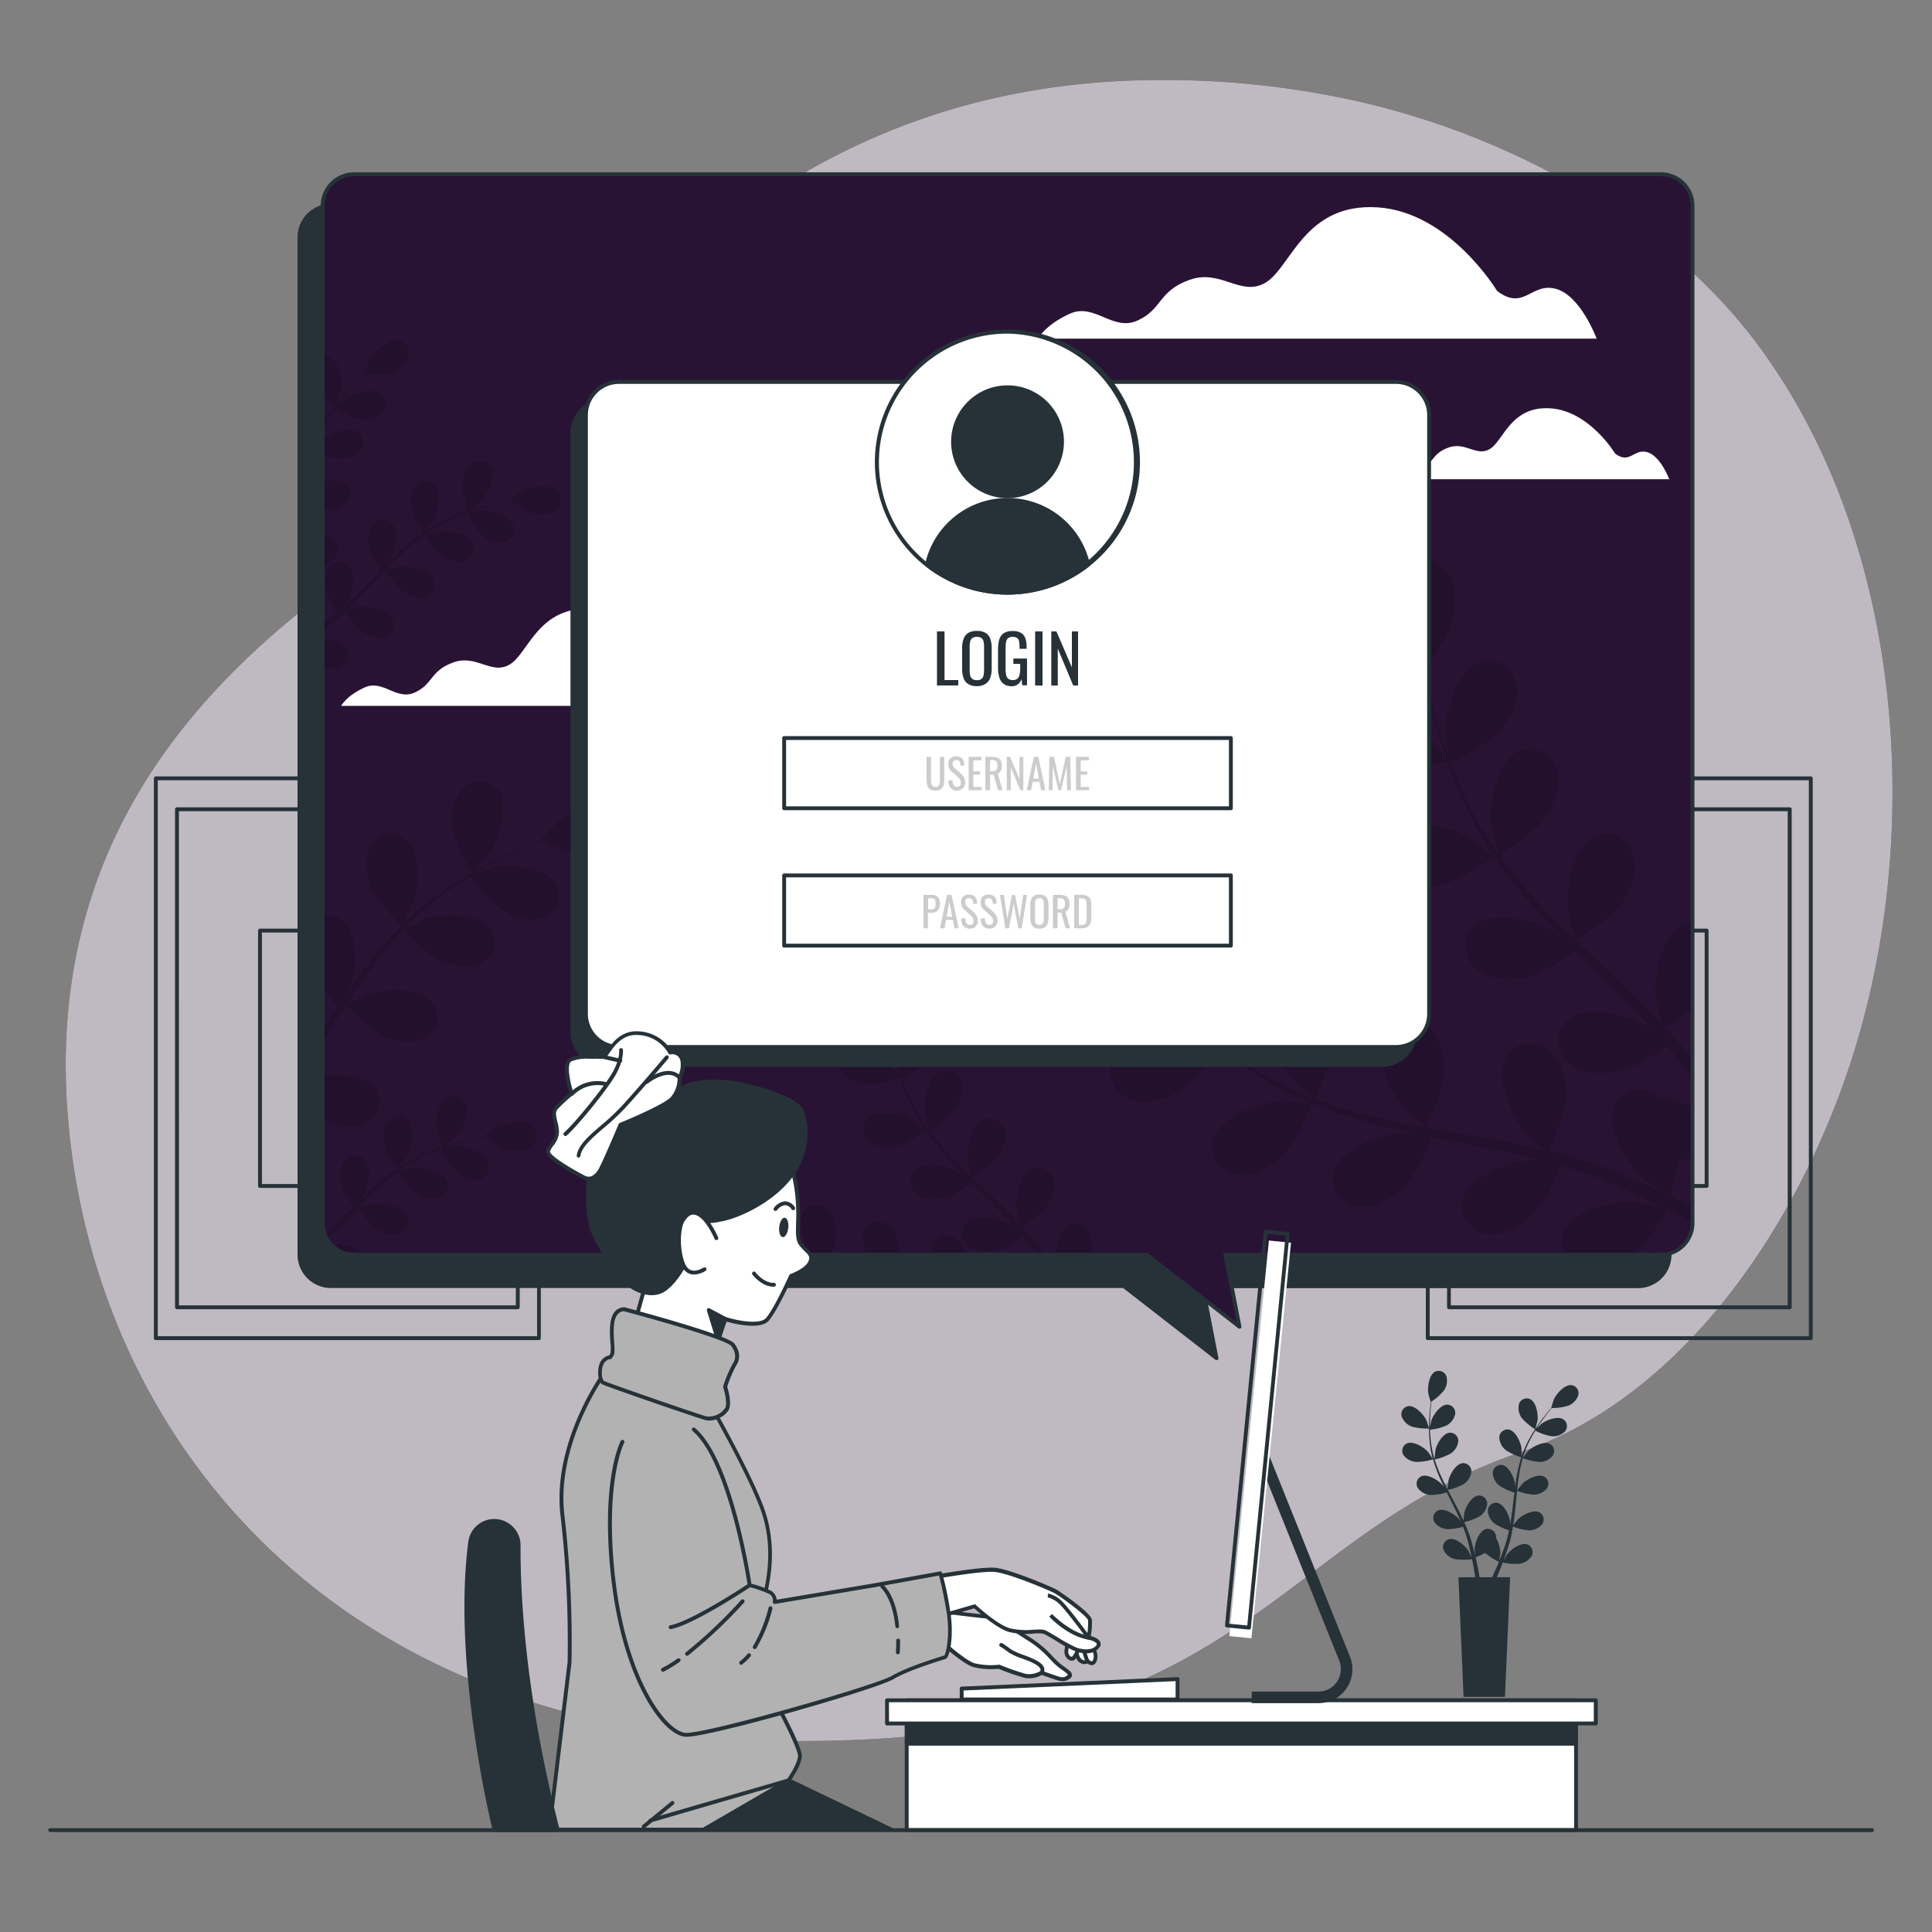 <svg xmlns="http://www.w3.org/2000/svg" viewBox="0 0 500 500"><rect x="0" y="0" width="500" height="500" fill="#808080" stroke="none"/><g id="freepik--background-simple--inject-81"><path d="M478.76,275.56c-13.49,40.9-42.56,85.72-85.35,100.32C328.77,397.93,323,451,205.68,450.58a236.28,236.28,0,0,1-50.94-5.47,197.3,197.3,0,0,1-24.12-7c-69.5-25.07-107.55-84.69-113-148.4-7.16-83.79,49.87-126.07,87-151s79.53-117.45,194.87-118a229.36,229.36,0,0,1,52.35,5.6c39.16,9,79.46,30.67,103.67,63.7q2.71,3.72,5.23,7.62C493.43,148.46,497.16,219.8,478.76,275.56Z" style="fill:#291334"></path><path d="M478.76,275.56c-13.49,40.9-42.56,85.72-85.35,100.32C328.77,397.93,323,451,205.68,450.58a236.28,236.28,0,0,1-50.94-5.47,197.3,197.3,0,0,1-24.12-7c-69.5-25.07-107.55-84.69-113-148.4-7.16-83.79,49.87-126.07,87-151s79.53-117.45,194.87-118a229.36,229.36,0,0,1,52.35,5.6c39.16,9,79.46,30.67,103.67,63.7q2.71,3.72,5.23,7.62C493.43,148.46,497.16,219.8,478.76,275.56Z" style="fill:#fff;opacity:0.7"></path></g><g id="freepik--Pictures--inject-81"><path d="M139.46,346.81H40.33a.5.5,0,0,1-.5-.5V201.44a.51.51,0,0,1,.5-.5h99.13a.5.5,0,0,1,.5.5V346.31A.5.5,0,0,1,139.46,346.81Zm-98.63-1H139V201.94H40.83Z" style="fill:#263238"></path><path d="M134,338.82H45.8a.51.51,0,0,1-.5-.5V209.44a.5.5,0,0,1,.5-.5H134a.5.5,0,0,1,.5.5V338.32A.5.5,0,0,1,134,338.82Zm-87.69-1h87.19V209.94H46.3Z" style="fill:#263238"></path><path d="M112.5,307.42H67.29a.5.5,0,0,1-.5-.5V240.84a.5.5,0,0,1,.5-.5H112.5a.5.5,0,0,1,.5.5v66.08A.5.5,0,0,1,112.5,307.42Zm-44.71-1H112V241.34H67.79Z" style="fill:#263238"></path><path d="M468.63,346.81H369.5a.5.5,0,0,1-.5-.5V201.44a.5.5,0,0,1,.5-.5h99.13a.51.51,0,0,1,.5.5V346.31A.5.5,0,0,1,468.63,346.81Zm-98.63-1h98.13V201.94H370Z" style="fill:#263238"></path><path d="M463.16,338.82H375a.51.51,0,0,1-.5-.5V209.44a.5.5,0,0,1,.5-.5h88.19a.5.5,0,0,1,.5.5V338.32A.51.51,0,0,1,463.16,338.82Zm-87.69-1h87.19V209.94H375.47Z" style="fill:#263238"></path><path d="M441.67,307.42H396.46a.5.5,0,0,1-.5-.5V240.84a.5.5,0,0,1,.5-.5h45.21a.5.5,0,0,1,.5.5v66.08A.5.5,0,0,1,441.67,307.42Zm-44.71-1h44.21V241.34H397Z" style="fill:#263238"></path></g><g id="freepik--Screen--inject-81"><path d="M423.93,53.25H85.68a8.15,8.15,0,0,0-8.15,8.16V324.72a8.15,8.15,0,0,0,8.15,8.15H290.85l24,18.66-3.63-18.66H423.93a8.15,8.15,0,0,0,8.15-8.15V61.41A8.15,8.15,0,0,0,423.93,53.25Z" style="fill:#263238"></path><path d="M314.84,352a.51.51,0,0,1-.31-.11l-23.86-18.55h-205A8.66,8.66,0,0,1,77,324.72V61.41a8.67,8.67,0,0,1,8.65-8.66H423.93a8.67,8.67,0,0,1,8.65,8.66V324.72a8.66,8.66,0,0,1-8.65,8.65H311.81l3.52,18.06a.48.48,0,0,1-.23.52A.5.5,0,0,1,314.84,352ZM85.68,53.75A7.66,7.66,0,0,0,78,61.41V324.72a7.66,7.66,0,0,0,7.65,7.65H290.85a.51.51,0,0,1,.3.1l22.94,17.85L310.72,333a.51.51,0,0,1,.1-.41.53.53,0,0,1,.39-.18H423.93a7.66,7.66,0,0,0,7.65-7.65V61.41a7.66,7.66,0,0,0-7.65-7.66Z" style="fill:#263238"></path><path d="M429.87,45.09H91.62a8.15,8.15,0,0,0-8.15,8.15V316.55a8.15,8.15,0,0,0,8.15,8.15H296.78l24,18.66-3.62-18.66H429.87a8.15,8.15,0,0,0,8.15-8.15V53.24A8.15,8.15,0,0,0,429.87,45.09Z" style="fill:#291334"></path><path d="M176.3,173.56s-9.1-15.16-23-16-16.46,11.26-21.22,14.3-8.66-2.6-14.73-.44-5.2,5.63-10,7.8-8.23-3.47-13-1.3-6.06,4.76-6.06,4.76h107s-3-8.23-7.8-9.52S181.5,177.46,176.3,173.56Z" style="fill:#fff"></path><path d="M418,117.4s-6.65-11.09-16.8-11.73-12.05,8.25-15.53,10.47-6.34-1.91-10.78-.32-3.81,4.12-7.29,5.71-6-2.54-9.51-1-4.44,3.49-4.44,3.49H432s-2.22-6-5.7-7S421.85,120.26,418,117.4Z" style="fill:#fff"></path><path d="M387.46,75.32s-12.29-20.49-31-21.66S334.2,68.88,327.76,73s-11.71-3.51-19.9-.58-7,7.61-13.46,10.53-11.12-4.68-17.56-1.75-8.19,6.44-8.19,6.44H413.21s-4.1-11.12-10.53-12.88S394.48,80.58,387.46,75.32Z" style="fill:#fff"></path><g style="opacity:0.15"><path d="M120.59,285.54a3.44,3.44,0,0,0-5-1.23c-1.74,1.09-2.48,3.51-2.65,5.45-.2,2.27,1.55,7.07,1.55,7.07s2.82-2.11,3-2.26C119.35,292.75,121.89,288.15,120.59,285.54Z"></path><path d="M93,310.89c.44-.59.83-1.12.88-1.2,1.32-2.24,2.54-7.34.6-9.52a3.44,3.44,0,0,0-5.12.13c-1.39,1.51-1.47,4-1.12,5.95s2.6,5.31,3.21,6.19l-1.3,1.3c-2,2-4,4.08-6,6a8.38,8.38,0,0,0,.59,1.11l.09-.08c2-2.06,4.06-4.21,6.08-6.35l1.87-1.94c.21.34,2.69,4.36,4.51,5.57,1.61,1.08,4,2,5.91,1.34a3.46,3.46,0,0,0,2.15-4.66c-1.23-2.64-6.4-3.54-9-3.22-.19,0-2.82.65-3.48.85,1.37-1.43,2.75-2.84,4.16-4.17a62.64,62.64,0,0,1,6-5.05c.1.16,2.68,4.37,4.54,5.61,1.61,1.08,4,2,5.91,1.34a3.45,3.45,0,0,0,2.15-4.66c-1.23-2.64-6.4-3.54-9-3.22-.2,0-3,.71-3.53.87.12-.09.24-.2.37-.28a44,44,0,0,1,6.86-3.89c1.32-.61,2.61-1.13,3.88-1.6.4.83,2.28,4.61,3.82,5.92s3.73,2.43,5.73,2a3.45,3.45,0,0,0,2.65-4.4c-.93-2.76-6-4.22-8.57-4.18-.14,0-1.58.17-2.62.32.58-.21,1.17-.43,1.72-.61,2.09-.71,4-1.22,5.78-1.66,1-.25,1.89-.45,2.73-.63.82.62,4.15,3,6.09,3.48s4.43.44,6-.89a3.44,3.44,0,0,0,.32-5.11c-2.1-2-7.25-1-9.54.23-.2.1-3.1,2.12-3.06,2.15l.05,0c-.82.15-1.69.33-2.63.54-1.75.41-3.72.88-5.83,1.54a59.68,59.68,0,0,0-6.71,2.45,45.58,45.58,0,0,0-7,3.78l-.08.06c.54-.67,2-2.58,2.06-2.73,1.32-2.25,2.55-7.35.61-9.53a3.45,3.45,0,0,0-5.13.13c-1.38,1.51-1.47,4-1.12,5.95.4,2.16,3.11,6.05,3.33,6.36a60,60,0,0,0-6.36,5.08C95.29,308.67,94.14,309.77,93,310.89Z"></path><path d="M83.47,311.92v4.63a8.22,8.22,0,0,0,.15,1.58C84.21,316,84.39,313.49,83.47,311.92Z"></path><path d="M126.52,221c2.62-3.74,5.48-12.5,2.39-16.58a6.05,6.05,0,0,0-9-.49c-2.64,2.45-3.14,6.87-2.79,10.26.41,4,5,11.7,5,11.7S126.29,221.36,126.52,221Z"></path><path d="M160.76,209.16c-4.27-2.8-12.82.66-16.37,3.52-.3.25-4.66,4.68-4.57,4.72l.09,0c-1.35.53-2.79,1.12-4.36,1.8-2.88,1.27-6.12,2.73-9.55,4.56a106.89,106.89,0,0,0-10.76,6.43,78.18,78.18,0,0,0-10.9,8.82l-.12.12c.71-1.32,2.55-5.08,2.66-5.38,1.54-4.3,2-13.51-2.07-16.62a6,6,0,0,0-8.8,1.89c-1.9,3.07-1.21,7.46,0,10.64,1.38,3.58,7.34,9.41,7.82,9.88a106.84,106.84,0,0,0-9.31,10.83c-1.68,2.21-3.3,4.5-4.9,6.8.57-1.16,1.08-2.2,1.13-2.36,1.54-4.29,2-13.5-2.07-16.61a5.64,5.64,0,0,0-5.23-.9v18.72c1.63,1.93,3.32,3.64,4,4.33-.6.89-1.21,1.77-1.81,2.67l-2.2,3.27v3.48c1.23-1.92,2.47-3.84,3.7-5.77.85-1.33,1.71-2.64,2.57-4,.47.52,6.08,6.64,9.61,8.14,3.14,1.33,7.51,2.16,10.64.36a6,6,0,0,0,2.17-8.73c-3-4.15-12.19-4-16.54-2.61-.32.1-4.65,2.05-5.72,2.6,1.89-2.91,3.81-5.79,5.81-8.55a105.48,105.48,0,0,1,8.77-10.68c.22.24,6,6.65,9.66,8.19,3.13,1.33,7.5,2.16,10.63.36a6,6,0,0,0,2.18-8.73c-3-4.15-12.2-4-16.54-2.61-.34.1-5,2.21-5.81,2.65.19-.2.36-.42.54-.61a78.6,78.6,0,0,1,10.57-8.94c2.07-1.5,4.14-2.81,6.17-4,1,1.31,5.43,7.23,8.53,9s7.22,3,10.53,1.53a6,6,0,0,0,3.12-8.44c-2.5-4.46-11.68-5.33-16.15-4.42-.25.05-2.66.83-4.41,1.42.92-.54,1.87-1.12,2.77-1.62,3.37-1.9,6.57-3.43,9.41-4.76,1.63-.74,3.11-1.38,4.51-2,1.61.78,8.15,3.88,11.64,4s7.78-.69,10-3.5A6.05,6.05,0,0,0,160.76,209.16Z"></path><path d="M83.47,278.44V289.6a9.08,9.08,0,0,0,.87.45c3.14,1.33,7.51,2.16,10.64.36a6,6,0,0,0,2.17-8.73C94.73,278.3,88.17,277.76,83.47,278.44Z"></path><path d="M85.71,322.15a8.1,8.1,0,0,0,5.91,2.55h2.55C92.47,322.61,88.07,321.88,85.71,322.15Z"></path><path d="M374.41,196.86c.11,0-4.51-6-4.85-6.36-3.87-4-13.7-9.39-19.28-6.62-4,2-4.92,7-2.63,10.63s7.5,5.32,11.64,5.67C364.14,200.6,374.41,196.86,374.41,196.86Z"></path><path d="M438,316.31v-4.08c-1.85-.91-3.77-1.82-5.74-2.74a79,79,0,0,0,2.05-9.18,19.34,19.34,0,0,0,3.69-.77v-13a27.3,27.3,0,0,0-8.44-2.53,8.87,8.87,0,0,0-1.35-.91c-3.77-2.07-8.71-.85-10.45,3.28-2.42,5.73,3.58,15.21,7.79,18.84.24.21,3.2,2.23,5.08,3.48-1.22-.57-2.39-1.13-3.66-1.69-2.48-1.13-5-2.19-7.7-3.34l-4-1.54c-1.33-.54-2.8-.94-4.22-1.43-3.29-1.05-6.69-2-10.12-2.8,1-2.18,4.37-10,4.4-14.14s-1.11-9.44-4.59-12.11-8.48-2.15-10.83,1.66c-3.27,5.3,1.23,15.58,4.84,19.81.22.26,3.15,3,4.79,4.47-2.07-.49-4.13-1-6.24-1.41-6.1-1.23-12.3-2.28-18.49-3.36-1.89-.33-3.78-.68-5.66-1,.36-.77,4.59-9.95,4.61-14.61,0-4.15-1.1-9.45-4.59-12.11a7.35,7.35,0,0,0-10.83,1.66c-3.26,5.3,1.23,15.58,4.84,19.8.28.32,4.5,4.25,5.62,5.2-4.16-.76-8.29-1.56-12.34-2.51a130.47,130.47,0,0,1-16.11-4.81c.17-.36,4.63-9.92,4.66-14.7,0-4.15-1.11-9.44-4.6-12.11a7.35,7.35,0,0,0-10.82,1.66c-3.27,5.3,1.23,15.58,4.84,19.8.28.33,4.83,4.56,5.71,5.27-.31-.11-.64-.2-.94-.32a95.11,95.11,0,0,1-15-7.66c-2.65-1.62-5.1-3.32-7.44-5,1-1.7,5.55-9.5,6.05-13.8.48-4.12-.05-9.5-3.23-12.54s-8.19-3.07-10.94.47c-3.83,4.9-.49,15.62,2.63,20.21.17.25,2.18,2.6,3.67,4.29-1.05-.79-2.14-1.58-3.13-2.35-3.71-2.89-6.93-5.77-9.76-8.34-1.6-1.47-3-2.84-4.33-4.13.13-2.18.53-11-1-15s-4.43-8.41-8.65-9.64-8.69,1-9.5,5.45c-1.13,6.12,6.76,14.09,11.65,16.72.43.23,7.44,3,7.45,2.92s0-.1,0-.13c1.24,1.27,2.58,2.61,4.07,4.05,2.78,2.64,6,5.6,9.61,8.58a131.85,131.85,0,0,0,12.28,9.06,95.18,95.18,0,0,0,15,8.09l.19.07c-1.81-.17-6.9-.47-7.3-.45-5.54.29-16.09,4.13-17.68,10.14a7.37,7.37,0,0,0,6.26,9c4.34.69,8.95-2.14,11.94-5,3.37-3.25,7.11-12.68,7.41-13.43A130,130,0,0,0,356.05,291c3.28.84,6.6,1.59,9.94,2.3-1.57-.1-3-.17-3.18-.16-5.55.3-16.09,4.13-17.68,10.14-1.15,4.34,2,8.32,6.26,9s8.95-2.14,11.94-5,6.38-10.9,7.24-13l3.85.78c6.17,1.22,12.33,2.41,18.34,3.75,2.12.48,4.19,1,6.26,1.56-1.4-.08-2.58-.14-2.76-.13-5.54.29-16.09,4.13-17.68,10.14-1.15,4.33,2,8.32,6.26,9s9-2.14,11.94-5,6.05-10.12,7.09-12.64c2.1.61,4.21,1.23,6.22,1.92,1.36.5,2.71.89,4.05,1.47l4,1.62c2.49,1.13,5.07,2.28,7.47,3.44,1.68.79,3.26,1.58,4.86,2.37-2.1-.5-6.24-1.39-6.6-1.42-5.52-.55-16.53,1.64-19,7.35a6.87,6.87,0,0,0,.41,6.3H422.7c3.67-3,8.25-10.69,8.84-11.7C433.78,314.12,436,315.22,438,316.31Z"></path><path d="M428.52,258.58c0,.34,1,4.24,1.53,6.37-1.46-1.55-2.9-3.1-4.43-4.62-4.4-4.39-9-8.69-13.56-13-1.4-1.32-2.78-2.65-4.16-4,.72-.45,9.31-5.77,11.91-9.65,2.31-3.44,4.29-8.48,2.85-12.63s-5.88-6.48-10-4.59c-5.64,2.62-7.56,13.67-6.88,19.19.05.41,1.4,6,1.82,7.43-3-2.92-6.06-5.87-8.91-8.89A129.82,129.82,0,0,1,388,221.3c.34-.2,9.33-5.72,12-9.69,2.3-3.45,4.29-8.48,2.85-12.63s-5.89-6.48-9.95-4.59c-5.65,2.62-7.57,13.67-6.89,19.19.06.43,1.51,6.47,1.86,7.54-.19-.26-.42-.52-.61-.78a96,96,0,0,1-8.29-14.67c-1.32-2.82-2.42-5.58-3.44-8.3,1.78-.85,9.87-4.85,12.66-8.16s5.2-8,4.23-12.24-5.14-7.09-9.39-5.66c-5.9,2-9,12.76-9,18.32,0,.3.38,3.37.69,5.59-.44-1.23-.91-2.49-1.31-3.68-1.5-4.46-2.6-8.63-3.54-12.34-.52-2.11-.95-4-1.33-5.83,1.31-1.75,6.49-8.87,7.42-13s1-9.45-1.89-12.81-7.82-3.92-10.93-.69c-4.32,4.48-2.13,15.48.49,20.38.23.42,4.53,6.63,4.6,6.54l.08-.1c.34,1.74.71,3.6,1.16,5.62.87,3.74,1.88,8,3.29,12.46A130,130,0,0,0,378,206.08a95.85,95.85,0,0,0,8.07,15,1.67,1.67,0,0,1,.12.16c-1.42-1.14-5.49-4.2-5.83-4.4-4.79-2.81-15.7-5.44-20.35-1.3a7.37,7.37,0,0,0,.27,11c3.24,3,8.64,3.14,12.72,2.39,4.61-.84,12.93-6.65,13.59-7.11a131.54,131.54,0,0,0,10.84,13.6c2.27,2.51,4.63,5,7,7.4-1.25-.95-2.39-1.79-2.56-1.89-4.79-2.81-15.7-5.43-20.34-1.29-3.35,3-2.91,8,.26,11s8.65,3.14,12.73,2.39,11.33-5.56,13.22-6.86l2.78,2.78c4.48,4.42,9,8.81,13.23,13.24,1.5,1.57,2.93,3.16,4.36,4.75-1.12-.84-2.07-1.54-2.23-1.63-4.79-2.81-15.7-5.43-20.34-1.29-3.35,3-2.91,8,.26,10.95s8.65,3.15,12.73,2.4,10.63-5.1,12.88-6.63c1.42,1.67,2.84,3.34,4.14,5,.82,1.12,1.68,2.15,2.45,3.3v-5a.76.76,0,0,1-.08-.11c-2.17-2.7-4.5-5.33-6.91-7.92a82.29,82.29,0,0,0,7-4.93v-22.3a6.9,6.9,0,0,0-2.61.64C429.76,242,427.84,253.06,428.52,258.58Z"></path><path d="M204.82,323.29c-1.48-.91-2.85-1.86-4.16-2.81.57-1,3.11-5.31,3.39-7.72s0-5.32-1.81-7a4.13,4.13,0,0,0-6.13.26c-2.14,2.75-.27,8.74,1.48,11.31.09.14,1.22,1.46,2,2.4-.59-.44-1.2-.88-1.75-1.31-2.08-1.62-3.88-3.23-5.46-4.67-.9-.82-1.69-1.59-2.42-2.31.07-1.22.29-6.14-.55-8.37s-2.48-4.7-4.84-5.39a4.12,4.12,0,0,0-5.32,3c-.63,3.42,3.79,7.88,6.52,9.36.24.13,4.16,1.69,4.17,1.63v-.07c.7.71,1.45,1.46,2.28,2.27,1.56,1.47,3.33,3.12,5.38,4.79a71.27,71.27,0,0,0,6.87,5.08l1.5.93h1.23C206.42,324.24,205.6,323.77,204.82,323.29Z"></path><path d="M200,320.57c0-.05-4-1.42-4.23-1.47-3-.66-9.29-.15-11,2.86a3.83,3.83,0,0,0-.42,2.74h12.18A44.92,44.92,0,0,0,200,320.57Z"></path><path d="M254,307c-.79-.74-1.56-1.49-2.33-2.23.4-.25,5.21-3.23,6.66-5.4,1.29-1.93,2.4-4.74,1.6-7.07a4.12,4.12,0,0,0-5.57-2.56c-3.16,1.46-4.23,7.65-3.85,10.73,0,.23.78,3.37,1,4.16-1.71-1.63-3.39-3.28-5-5a74.51,74.51,0,0,1-6-7.23c.19-.11,5.22-3.2,6.71-5.42,1.29-1.93,2.4-4.75,1.59-7.07a4.12,4.12,0,0,0-5.56-2.57c-3.16,1.47-4.24,7.66-3.86,10.74,0,.24.85,3.62,1,4.22l-.34-.44a53.43,53.43,0,0,1-4.64-8.21c-.74-1.57-1.35-3.12-1.92-4.64,1-.48,5.52-2.71,7.08-4.56s2.91-4.46,2.37-6.85a4.13,4.13,0,0,0-5.26-3.17c-3.3,1.11-5,7.14-5,10.25,0,.17.21,1.88.38,3.13-.24-.69-.51-1.39-.73-2.06-.84-2.49-1.46-4.83-2-6.9-.29-1.19-.53-2.26-.75-3.27.73-1,3.64-5,4.16-7.28s.53-5.29-1.06-7.17a4.12,4.12,0,0,0-6.12-.39c-2.42,2.51-1.19,8.67.28,11.41.12.23,2.53,3.71,2.57,3.66l0-.06c.18,1,.39,2,.65,3.15.48,2.09,1.05,4.44,1.84,7a74.8,74.8,0,0,0,2.92,8,54.77,54.77,0,0,0,4.52,8.41l.07.09c-.79-.64-3.07-2.35-3.26-2.46-2.68-1.58-8.79-3-11.39-.73a4.13,4.13,0,0,0,.15,6.13c1.81,1.66,4.84,1.76,7.12,1.34,2.58-.47,7.23-3.72,7.6-4a72.79,72.79,0,0,0,6.07,7.61c1.27,1.41,2.59,2.78,3.93,4.14-.7-.53-1.34-1-1.43-1.05-2.69-1.58-8.79-3-11.39-.73a4.13,4.13,0,0,0,.15,6.13c1.81,1.66,4.84,1.76,7.12,1.34s6.34-3.11,7.4-3.84l1.56,1.56c2.5,2.47,5,4.92,7.4,7.41.84.87,1.64,1.76,2.44,2.66-.63-.48-1.16-.87-1.25-.92-2.68-1.57-8.78-3-11.38-.72a4.12,4.12,0,0,0,.15,6.13c1.81,1.66,4.83,1.76,7.12,1.34s5.95-2.86,7.21-3.71c.79.93,1.58,1.87,2.31,2.81.44.61.91,1.17,1.33,1.79h2.12l-.6-.84c-.45-.66-1-1.3-1.53-2-1.21-1.51-2.51-3-3.86-4.44,1.14-.71,5.12-3.3,6.42-5.24s2.4-4.75,1.6-7.07a4.13,4.13,0,0,0-5.57-2.57c-3.16,1.47-4.24,7.66-3.85,10.74,0,.19.54,2.38.85,3.57-.81-.87-1.62-1.74-2.48-2.59C259.11,311.85,256.54,309.44,254,307Z"></path><path d="M232.56,323.75c0-2.32-.62-5.28-2.57-6.78a4.13,4.13,0,0,0-6.06.93c-1.06,1.73-.65,4.4.28,6.8h8.26A6.73,6.73,0,0,0,232.56,323.75Z"></path><path d="M292,284.34c4,1.81,9.2.29,12.84-1.7,4.28-2.33,10.78-11.1,10.78-11.11S308.5,269,308,268.9c-5.43-1.18-16.61-.27-19.74,5.11A7.38,7.38,0,0,0,292,284.34Z"></path><path d="M281.91,319a4.12,4.12,0,0,0-5.89-1.7c-1.94,1.29-2.63,4.53-2.63,7.42H282A7.54,7.54,0,0,0,281.91,319Z"></path><path d="M224.46,280.65c2.71.23,8.46-1.86,8.46-1.86s-2.53-3.37-2.71-3.56c-2.17-2.23-7.67-5.26-10.79-3.71a4.12,4.12,0,0,0-1.48,6C219.25,279.55,222.14,280.45,224.46,280.65Z"></path><path d="M247.65,320.66a4.12,4.12,0,0,0-6.06.93,5.26,5.26,0,0,0-.6,3.11h8.95A6.85,6.85,0,0,0,247.65,320.66Z"></path><path d="M216.47,319.57c0-2.32-.62-5.28-2.57-6.77a4.11,4.11,0,0,0-6.06.93c-1.8,2.92.62,8.55,2.63,11h4.69A17.53,17.53,0,0,0,216.47,319.57Z"></path><path d="M84.63,109.12c.75-1.22,1.53-2.34,2.31-3.42.78.47,4.36,2.56,6.34,2.79s4.37,0,5.76-1.49a3.38,3.38,0,0,0-.21-5c-2.25-1.76-7.18-.22-9.29,1.21-.11.08-1.19,1-2,1.69.36-.48.72-1,1.08-1.44,1.33-1.71,2.65-3.19,3.83-4.49.68-.73,1.31-1.38,1.9-2,1,.06,5.05.24,6.88-.45s3.86-2,4.43-4a3.38,3.38,0,0,0-2.51-4.36c-2.81-.52-6.48,3.11-7.69,5.35-.1.2-1.39,3.42-1.34,3.43h.06c-.58.57-1.2,1.19-1.86,1.87-1.22,1.28-2.57,2.74-3.94,4.42a58.36,58.36,0,0,0-4.17,5.65c-.26.4-.52.81-.77,1.23v1C83.85,110.44,84.24,109.77,84.63,109.12Z"></path><path d="M86.86,105.16s1.17-3.25,1.21-3.47c.55-2.5.13-7.64-2.35-9.07a3.12,3.12,0,0,0-2.25-.35v10A37.66,37.66,0,0,0,86.86,105.16Z"></path><path d="M98,149.51l1.83-1.91c.21.34,2.65,4.28,4.43,5.48,1.59,1.06,3.9,2,5.81,1.31a3.38,3.38,0,0,0,2.11-4.57c-1.2-2.6-6.28-3.48-8.82-3.17-.19,0-2.77.65-3.42.84,1.35-1.41,2.7-2.79,4.09-4.1a61.6,61.6,0,0,1,5.93-5c.1.16,2.63,4.29,4.46,5.52,1.59,1.06,3.9,2,5.81,1.31a3.4,3.4,0,0,0,2.11-4.58c-1.21-2.59-6.29-3.48-8.82-3.16-.2,0-3,.69-3.47.85l.36-.28a43.16,43.16,0,0,1,6.74-3.81c1.3-.61,2.57-1.11,3.82-1.58.39.82,2.23,4.54,3.75,5.82s3.66,2.39,5.63,1.94a3.39,3.39,0,0,0,2.6-4.31c-.92-2.71-5.87-4.15-8.42-4.12-.14,0-1.55.18-2.58.32.57-.2,1.15-.42,1.7-.6,2-.69,4-1.2,5.67-1.63,1-.24,1.85-.44,2.68-.61.8.6,4.08,3,6,3.41s4.35.44,5.89-.87a3.39,3.39,0,0,0,.32-5c-2.06-2-7.12-1-9.37.23-.19.11-3.05,2.09-3,2.12l0,0c-.8.16-1.65.33-2.58.54-1.72.4-3.66.86-5.73,1.51a59.58,59.58,0,0,0-6.59,2.41,43.11,43.11,0,0,0-6.91,3.71l-.08.05c.53-.65,1.94-2.52,2-2.68,1.29-2.2,2.5-7.22.59-9.35a3.38,3.38,0,0,0-5,.12c-1.37,1.49-1.45,4-1.1,5.85.39,2.12,3,5.94,3.27,6.25a59,59,0,0,0-6.25,5c-1.16,1-2.29,2.13-3.41,3.23.44-.58.83-1.1.87-1.18,1.3-2.2,2.5-7.22.6-9.35a3.39,3.39,0,0,0-5,.12c-1.36,1.49-1.44,4-1.1,5.85s2.56,5.21,3.15,6.08l-1.27,1.28c-2,2.05-4,4.12-6.09,6.08-.72.69-1.45,1.34-2.18,2l.75-1c1.29-2.2,2.49-7.22.59-9.35a3.38,3.38,0,0,0-5,.12c-1.37,1.49-1.45,4-1.11,5.85s2.35,4.89,3,5.92c-.77.65-1.54,1.31-2.31,1.9-.5.37-1,.75-1.47,1.09v1.75l.69-.5c.54-.37,1.07-.83,1.61-1.25,1.25-1,2.45-2.07,3.65-3.17.58.93,2.71,4.2,4.3,5.27s3.9,2,5.81,1.31a3.38,3.38,0,0,0,2.11-4.57c-1.2-2.6-6.29-3.48-8.82-3.17-.16,0-1.95.45-2.93.71.71-.67,1.42-1.34,2.12-2C94,153.72,96,151.61,98,149.51Z"></path><path d="M84.25,131.91c1.91,0,4.34-.5,5.57-2.11a3.38,3.38,0,0,0-.77-5c-1.42-.87-3.61-.53-5.58.23v6.79A5.63,5.63,0,0,0,84.25,131.91Z"></path><path d="M88.17,172.46a3.38,3.38,0,0,0,1.39-4.84c-1-1.59-3.71-2.17-6.09-2.16v7.06A6.21,6.21,0,0,0,88.17,172.46Z"></path><path d="M119.66,125.26c-.19,2.23,1.53,7,1.53,7s2.77-2.08,2.93-2.23c1.82-1.78,4.31-6.3,3-8.86a3.39,3.39,0,0,0-4.89-1.22C120.56,121,119.83,123.35,119.66,125.26Z"></path><path d="M86.79,144.31a3.38,3.38,0,0,0-.76-5,4.23,4.23,0,0,0-2.56-.5v7.35A5.63,5.63,0,0,0,86.79,144.31Z"></path><path d="M87.68,118.69c1.91,0,4.34-.5,5.57-2.11a3.38,3.38,0,0,0-.76-5c-2.41-1.48-7,.51-9,2.15v3.86A14.23,14.23,0,0,0,87.68,118.69Z"></path></g><path d="M320.77,343.86a.49.49,0,0,1-.3-.1L296.61,325.2h-205A8.66,8.66,0,0,1,83,316.55V53.24a8.66,8.66,0,0,1,8.65-8.65H429.87a8.66,8.66,0,0,1,8.65,8.65V316.55a8.66,8.66,0,0,1-8.65,8.65H317.75l3.52,18.07a.53.53,0,0,1-.23.52A.5.5,0,0,1,320.77,343.86ZM91.62,45.59A7.66,7.66,0,0,0,84,53.24V316.55a7.66,7.66,0,0,0,7.65,7.65H296.78a.49.49,0,0,1,.31.11L320,342.15l-3.37-17.35a.53.53,0,0,1,.1-.42.53.53,0,0,1,.39-.18H429.87a7.66,7.66,0,0,0,7.65-7.65V53.24a7.66,7.66,0,0,0-7.65-7.65Z" style="fill:#263238"></path><path d="M357.76,103.05H284.05a34.21,34.21,0,0,0-53.7,0H156.64a9.06,9.06,0,0,0-9,9v155a9.06,9.06,0,0,0,9,9.05H357.76a9.06,9.06,0,0,0,9-9.05v-155A9.06,9.06,0,0,0,357.76,103.05Z" style="fill:#263238"></path><rect x="151.64" y="98.85" width="218.21" height="172.09" rx="8.55" style="fill:#fff"></rect><path d="M361.3,271.44H160.19a9.06,9.06,0,0,1-9.05-9.05v-155a9.06,9.06,0,0,1,9.05-9.05H361.3a9.06,9.06,0,0,1,9.05,9.05v155A9.06,9.06,0,0,1,361.3,271.44ZM160.19,99.35a8.06,8.06,0,0,0-8.05,8.05v155a8.06,8.06,0,0,0,8.05,8.05H361.3a8.06,8.06,0,0,0,8.05-8.05v-155a8.06,8.06,0,0,0-8.05-8.05Z" style="fill:#263238"></path><path d="M294.52,119.62a33.78,33.78,0,1,1-33.77-33.78A33.64,33.64,0,0,1,294.52,119.62Z" style="fill:#fff"></path><path d="M260.75,153.89a34.3,34.3,0,1,1,21.16-7.33A34.25,34.25,0,0,1,260.75,153.89Zm0-67.55a33.27,33.27,0,0,0-20.56,59.44,32.86,32.86,0,0,0,20.56,7.11,33.28,33.28,0,0,0,0-66.55Z" style="fill:#263238"></path><path d="M274.85,114.33a14.11,14.11,0,1,0-14.1,14.1A14.1,14.1,0,0,0,274.85,114.33Z" style="fill:#263238"></path><path d="M260.75,128.93a14.6,14.6,0,1,1,14.6-14.6A14.63,14.63,0,0,1,260.75,128.93Zm0-28.2a13.6,13.6,0,1,0,13.6,13.6A13.62,13.62,0,0,0,260.75,100.73Z" style="fill:#263238"></path><path d="M281.61,146.17a33.74,33.74,0,0,1-41.72,0,21.36,21.36,0,0,1,41.72,0Z" style="fill:#263238"></path><path d="M260.75,153.89a34.25,34.25,0,0,1-21.17-7.33.5.5,0,0,1-.18-.5,21.85,21.85,0,0,1,42.69,0,.5.5,0,0,1-.17.5A34.27,34.27,0,0,1,260.75,153.89ZM240.44,146a32.82,32.82,0,0,0,20.31,6.92,33.25,33.25,0,0,0,20.3-6.92,20.86,20.86,0,0,0-40.61,0Z" style="fill:#263238"></path><path d="M318.55,209.68H202.94a.5.5,0,0,1-.5-.5V191a.5.5,0,0,1,.5-.5H318.55a.5.5,0,0,1,.5.5v18.17A.5.5,0,0,1,318.55,209.68Zm-115.11-1H318.05V191.51H203.44Z" style="fill:#263238"></path><path d="M318.55,245.23H202.94a.5.5,0,0,1-.5-.5V226.55a.5.5,0,0,1,.5-.5H318.55a.5.5,0,0,1,.5.5v18.18A.5.5,0,0,1,318.55,245.23Zm-115.11-1H318.05V227.05H203.44Z" style="fill:#263238"></path><path d="M242.09,204.61a2.47,2.47,0,0,1-1.44-.37,1.88,1.88,0,0,1-.68-1.05,6.27,6.27,0,0,1-.18-1.59v-5.72h1.15v5.78a6.32,6.32,0,0,0,.07,1,1.31,1.31,0,0,0,.33.72,1.19,1.19,0,0,0,1.51,0,1.37,1.37,0,0,0,.32-.72,6.32,6.32,0,0,0,.07-1v-5.78h1.14v5.72a6.27,6.27,0,0,1-.18,1.59,1.88,1.88,0,0,1-.68,1.05A2.39,2.39,0,0,1,242.09,204.61Z" style="fill:#ccc"></path><path d="M247.69,204.61a2.26,2.26,0,0,1-1.24-.32,2,2,0,0,1-.76-.89,3.46,3.46,0,0,1-.29-1.31l1.06-.28a4.26,4.26,0,0,0,.15.88,1.56,1.56,0,0,0,.36.7,1.1,1.1,0,0,0,1.43,0,1.07,1.07,0,0,0,.24-.75,1.55,1.55,0,0,0-.27-1,6.16,6.16,0,0,0-.67-.72l-1.45-1.28a2.26,2.26,0,0,1-.63-.81,2.56,2.56,0,0,1-.2-1.09,1.93,1.93,0,0,1,.54-1.47,2,2,0,0,1,1.48-.53,2.74,2.74,0,0,1,.9.14,1.51,1.51,0,0,1,.65.41,1.79,1.79,0,0,1,.42.7,4.32,4.32,0,0,1,.21,1l-1,.28a4.52,4.52,0,0,0-.12-.79,1.26,1.26,0,0,0-.34-.57,1,1,0,0,0-1.64.73,1.39,1.39,0,0,0,.14.65,1.94,1.94,0,0,0,.43.52l1.46,1.28a4.75,4.75,0,0,1,.86,1,2.55,2.55,0,0,1,.38,1.4,2.11,2.11,0,0,1-.27,1.1,1.78,1.78,0,0,1-.73.71A2.2,2.2,0,0,1,247.69,204.61Z" style="fill:#ccc"></path><path d="M250.69,204.51v-8.63H254v.89H251.9v2.86h1.74v.85H251.9v3.17h2.16v.86Z" style="fill:#ccc"></path><path d="M255,204.51v-8.63h1.74a3.73,3.73,0,0,1,1.43.23,1.61,1.61,0,0,1,.83.73,2.71,2.71,0,0,1,.28,1.33,3.66,3.66,0,0,1-.11.91,1.79,1.79,0,0,1-.34.69,1.28,1.28,0,0,1-.62.41l1.23,4.33H258.3l-1.13-4h-.93v4Zm1.21-4.91h.45a2.21,2.21,0,0,0,.84-.13A.8.8,0,0,0,258,199a2,2,0,0,0,.15-.86,1.74,1.74,0,0,0-.27-1.09,1.38,1.38,0,0,0-1.1-.34h-.53Z" style="fill:#ccc"></path><path d="M260.56,204.51v-8.63h.83l2.45,5.73v-5.73h1v8.63h-.77l-2.48-5.89v5.89Z" style="fill:#ccc"></path><path d="M265.72,204.51l1.84-8.63h1.16l1.84,8.63h-1.14l-.39-2.17h-1.76l-.42,2.17Zm1.71-3h1.44l-.73-3.89Z" style="fill:#ccc"></path><path d="M271.42,204.51l.16-8.63h1.18l1.52,7,1.54-7H277l.16,8.63h-1l-.1-6.27-1.46,6.27h-.68l-1.45-6.27-.09,6.27Z" style="fill:#ccc"></path><path d="M278.47,204.51v-8.63h3.35v.89h-2.14v2.86h1.73v.85h-1.73v3.17h2.16v.86Z" style="fill:#ccc"></path><path d="M239,240.24V231.6h2.14a2.35,2.35,0,0,1,1.24.28,1.62,1.62,0,0,1,.68.82,3.48,3.48,0,0,1,.21,1.29,2.7,2.7,0,0,1-.24,1.18,1.71,1.71,0,0,1-.71.77,2.2,2.2,0,0,1-1.17.28h-1v4Zm1.2-4.89h.55a2.6,2.6,0,0,0,.83-.11.77.77,0,0,0,.42-.41,2.09,2.09,0,0,0,.13-.83,3.84,3.84,0,0,0-.09-.95.68.68,0,0,0-.38-.46,2.42,2.42,0,0,0-.89-.13h-.57Z" style="fill:#ccc"></path><path d="M243.27,240.24l1.83-8.64h1.16l1.85,8.64H247l-.4-2.18h-1.76l-.41,2.18Zm1.7-3h1.44l-.72-3.89Z" style="fill:#ccc"></path><path d="M251,240.33a2.26,2.26,0,0,1-1.24-.32,2,2,0,0,1-.75-.88,3.56,3.56,0,0,1-.3-1.32l1.06-.28a4.26,4.26,0,0,0,.15.88,1.51,1.51,0,0,0,.36.7,1.1,1.1,0,0,0,1.43,0,1.06,1.06,0,0,0,.24-.75,1.5,1.5,0,0,0-.27-.94,4.9,4.9,0,0,0-.67-.72l-1.45-1.28a2.54,2.54,0,0,1-.63-.82,2.69,2.69,0,0,1-.2-1.09,2,2,0,0,1,.54-1.47,2,2,0,0,1,1.48-.52,2.75,2.75,0,0,1,.9.13,1.51,1.51,0,0,1,.65.41,1.87,1.87,0,0,1,.42.7,4.32,4.32,0,0,1,.21,1l-1,.28a4.55,4.55,0,0,0-.12-.78,1.24,1.24,0,0,0-.34-.58,1,1,0,0,0-.69-.22.86.86,0,0,0-1,1,1.39,1.39,0,0,0,.14.65,1.8,1.8,0,0,0,.43.52l1.46,1.28a4.75,4.75,0,0,1,.86,1,2.57,2.57,0,0,1,.38,1.4,2.17,2.17,0,0,1-.27,1.11,1.85,1.85,0,0,1-.73.71A2.31,2.31,0,0,1,251,240.33Z" style="fill:#ccc"></path><path d="M256.06,240.33a2.26,2.26,0,0,1-1.24-.32,2,2,0,0,1-.75-.88,3.77,3.77,0,0,1-.3-1.32l1.06-.28a5.05,5.05,0,0,0,.15.88,1.52,1.52,0,0,0,.37.7,1.08,1.08,0,0,0,1.42,0,1.06,1.06,0,0,0,.24-.75,1.5,1.5,0,0,0-.27-.94,4.9,4.9,0,0,0-.67-.72l-1.45-1.28a2.54,2.54,0,0,1-.63-.82,2.69,2.69,0,0,1-.2-1.09,2,2,0,0,1,.54-1.47,2.07,2.07,0,0,1,1.49-.52,2.75,2.75,0,0,1,.9.13,1.57,1.57,0,0,1,.65.41,2,2,0,0,1,.41.7,3.84,3.84,0,0,1,.21,1l-1,.28a4.53,4.53,0,0,0-.13-.78,1.24,1.24,0,0,0-.34-.58,1,1,0,0,0-.68-.22,1,1,0,0,0-.7.24.93.93,0,0,0-.25.71,1.39,1.39,0,0,0,.13.65,1.8,1.8,0,0,0,.43.52l1.46,1.28a4.79,4.79,0,0,1,.87,1,2.66,2.66,0,0,1,.37,1.4,2.17,2.17,0,0,1-.27,1.11,1.85,1.85,0,0,1-.73.71A2.28,2.28,0,0,1,256.06,240.33Z" style="fill:#ccc"></path><path d="M260.19,240.24l-1.41-8.64h1l.93,6.2,1.16-6.17h.85l1.18,6.21.9-6.24h1l-1.38,8.64h-.88l-1.2-6.4-1.22,6.4Z" style="fill:#ccc"></path><path d="M269,240.33a2.52,2.52,0,0,1-1.4-.34,1.85,1.85,0,0,1-.74-1,4.38,4.38,0,0,1-.23-1.48v-3.28a4.26,4.26,0,0,1,.23-1.46,1.81,1.81,0,0,1,.75-.94,2.56,2.56,0,0,1,1.39-.32,2.52,2.52,0,0,1,1.38.33,1.87,1.87,0,0,1,.75.93,4.27,4.27,0,0,1,.22,1.46v3.29a4.37,4.37,0,0,1-.22,1.47,1.93,1.93,0,0,1-.75,1A2.35,2.35,0,0,1,269,240.33Zm0-1a1.07,1.07,0,0,0,.72-.2.89.89,0,0,0,.33-.55,3.49,3.49,0,0,0,.09-.84V234a3.34,3.34,0,0,0-.09-.83.84.84,0,0,0-.33-.53,1.19,1.19,0,0,0-.72-.19,1.25,1.25,0,0,0-.73.19.9.9,0,0,0-.34.53,4,4,0,0,0-.08.83v3.78a4.13,4.13,0,0,0,.08.84,1,1,0,0,0,.34.55A1.11,1.11,0,0,0,269,239.38Z" style="fill:#ccc"></path><path d="M272.5,240.24V231.6h1.74a3.83,3.83,0,0,1,1.42.23,1.57,1.57,0,0,1,.84.74,2.79,2.79,0,0,1,.27,1.32,3.62,3.62,0,0,1-.1.91,1.83,1.83,0,0,1-.34.7,1.41,1.41,0,0,1-.62.41l1.22,4.33h-1.16l-1.13-4.06h-.94v4.06Zm1.2-4.92h.46a2.16,2.16,0,0,0,.83-.13.83.83,0,0,0,.47-.43,2.06,2.06,0,0,0,.15-.87,1.68,1.68,0,0,0-.28-1.09,1.39,1.39,0,0,0-1.09-.34h-.54Z" style="fill:#ccc"></path><path d="M278,240.24V231.6h1.88a3.4,3.4,0,0,1,1.52.29,1.76,1.76,0,0,1,.8.88,3.89,3.89,0,0,1,.23,1.46v3.18a4.4,4.4,0,0,1-.23,1.55,1.89,1.89,0,0,1-.78.95,2.76,2.76,0,0,1-1.45.33Zm1.2-.87h.69a1.39,1.39,0,0,0,.94-.25,1.19,1.19,0,0,0,.33-.75,9.94,9.94,0,0,0,.06-1.18v-2.81a5.24,5.24,0,0,0-.09-1.08.89.89,0,0,0-.37-.61,1.63,1.63,0,0,0-.9-.19h-.66Z" style="fill:#ccc"></path><path d="M242.49,177.41v-14h1.95V176H248v1.39Z" style="fill:#263238"></path><path d="M252.82,177.57a4,4,0,0,1-2.26-.55,3,3,0,0,1-1.21-1.58A7.31,7.31,0,0,1,249,173v-5.3a6.75,6.75,0,0,1,.38-2.38,3,3,0,0,1,1.2-1.52,4.23,4.23,0,0,1,2.26-.52,4.06,4.06,0,0,1,2.24.53,2.94,2.94,0,0,1,1.2,1.52,6.7,6.7,0,0,1,.37,2.37V173a6.94,6.94,0,0,1-.37,2.39,3.09,3.09,0,0,1-1.2,1.58A4,4,0,0,1,252.82,177.57Zm0-1.54a1.78,1.78,0,0,0,1.17-.32,1.53,1.53,0,0,0,.54-.9,5.9,5.9,0,0,0,.14-1.35v-6.13a5.8,5.8,0,0,0-.14-1.34,1.46,1.46,0,0,0-.54-.86,1.9,1.9,0,0,0-1.17-.3,2,2,0,0,0-1.18.3,1.43,1.43,0,0,0-.55.86,5.8,5.8,0,0,0-.14,1.34v6.13a5.9,5.9,0,0,0,.14,1.35,1.49,1.49,0,0,0,.55.9A1.82,1.82,0,0,0,252.82,176Z" style="fill:#263238"></path><path d="M261.89,177.59a3.56,3.56,0,0,1-2.1-.56,3.1,3.1,0,0,1-1.14-1.64,8.09,8.09,0,0,1-.36-2.57v-4.68a9.48,9.48,0,0,1,.32-2.62,3,3,0,0,1,1.14-1.64,4,4,0,0,1,2.29-.57,4.34,4.34,0,0,1,2.12.44,2.56,2.56,0,0,1,1.16,1.34,6.29,6.29,0,0,1,.36,2.29v.52h-1.83v-.43a7.69,7.69,0,0,0-.12-1.5,1.39,1.39,0,0,0-.49-.86,1.91,1.91,0,0,0-1.16-.28,1.73,1.73,0,0,0-1.26.39,1.86,1.86,0,0,0-.48,1.08,11.87,11.87,0,0,0-.1,1.55V173a7.81,7.81,0,0,0,.15,1.67,1.69,1.69,0,0,0,.56,1,1.86,1.86,0,0,0,1.18.33,1.72,1.72,0,0,0,1.17-.36,1.88,1.88,0,0,0,.57-1.07,7.94,7.94,0,0,0,.16-1.76v-1h-1.78v-1.38h3.54v6.92h-1.23l-.19-1.6a2.94,2.94,0,0,1-.86,1.28A2.43,2.43,0,0,1,261.89,177.59Z" style="fill:#263238"></path><path d="M267.89,177.41v-14h1.92v14Z" style="fill:#263238"></path><path d="M272.07,177.41v-14h1.33l4,9.29v-9.29H279v14h-1.25l-4-9.55v9.55Z" style="fill:#263238"></path></g><g id="freepik--Plant--inject-81"><path d="M365.41,369.21a15.29,15.29,0,0,0,4.44.49s-.67-2.06-.73-2.19c-.7-1.45-2.88-3.84-4.66-3.6a2.13,2.13,0,0,0-1.71,2.67A4.44,4.44,0,0,0,365.41,369.21Z" style="fill:#263238"></path><path d="M366.5,378.34a14.84,14.84,0,0,0,4.37-.68,38.88,38.88,0,0,0,1.71,4.72c.39.9.81,1.79,1.24,2.68l-.53-.76c-1.05-1.21-3.79-2.94-5.45-2.24a2.14,2.14,0,0,0-.94,3,4.43,4.43,0,0,0,3.26,1.83,14.23,14.23,0,0,0,4.25-.65l.51,1c.81,1.63,1.63,3.24,2.39,4.85.27.57.51,1.14.75,1.71-.23-.34-.42-.62-.46-.66-1.05-1.21-3.79-2.94-5.44-2.23a2.12,2.12,0,0,0-.94,3,4.43,4.43,0,0,0,3.26,1.83,13.56,13.56,0,0,0,4.14-.62c.23.59.46,1.18.66,1.76.13.4.28.78.38,1.18s.22.81.33,1.2c.19.77.38,1.56.54,2.31.12.53.22,1,.32,1.53-.25-.57-.79-1.67-.84-1.75-.85-1.36-3.3-3.49-5-3a2.12,2.12,0,0,0-1.39,2.84,4.45,4.45,0,0,0,2.94,2.31,15.08,15.08,0,0,0,4.41,0c.16.83.32,1.64.45,2.41.3,1.7.53,3.23.7,4.52h1.18c-.21-1.34-.48-2.93-.83-4.71-.17-.85-.36-1.75-.57-2.68a22.32,22.32,0,0,0,2.46-1.15,15.74,15.74,0,0,0,3.58,2.31c-.32.78-.64,1.55-1,2.26-.65,1.5-1.27,2.83-1.81,4h1.27c.47-1.05,1-2.24,1.52-3.55.33-.8.67-1.66,1-2.55a14.63,14.63,0,0,0,4.39.34,4.43,4.43,0,0,0,3.11-2.08,2.13,2.13,0,0,0-1.18-2.94c-1.7-.57-4.3,1.36-5.25,2.66-.06.07-.58,1-.89,1.54.13-.37.27-.72.4-1.09.27-.74.52-1.49.79-2.3.12-.39.24-.78.36-1.19s.21-.82.32-1.24c.23-1,.42-2,.59-3a13.64,13.64,0,0,0,4.17,1,4.4,4.4,0,0,0,3.38-1.59,2.12,2.12,0,0,0-.71-3.08c-1.6-.82-4.46.7-5.6,1.83-.07.07-.8,1-1.18,1.48.09-.61.19-1.22.27-1.83.22-1.78.39-3.59.56-5.4.06-.55.12-1.1.17-1.65a15.2,15.2,0,0,0,4.31,1,4.47,4.47,0,0,0,3.39-1.59,2.12,2.12,0,0,0-.71-3.08c-1.6-.83-4.46.69-5.6,1.82-.09.09-1.13,1.39-1.38,1.73.13-1.21.27-2.42.46-3.6a37.33,37.33,0,0,1,1-4.75,15,15,0,0,0,4.34,1,4.4,4.4,0,0,0,3.38-1.59,2.12,2.12,0,0,0-.71-3.08c-1.6-.82-4.46.7-5.6,1.83-.09.09-1.21,1.49-1.39,1.76,0-.09,0-.19.07-.28a26.76,26.76,0,0,1,1.88-4.49c.41-.8.84-1.54,1.28-2.25a14.5,14.5,0,0,0,4.11,1.44,4.43,4.43,0,0,0,3.54-1.2,2.13,2.13,0,0,0-.37-3.15c-1.5-1-4.51.2-5.77,1.2l-1.15,1.15c.2-.32.41-.65.61-.95.75-1.13,1.51-2.12,2.19-3,.39-.5.75-.93,1.09-1.34a14.31,14.31,0,0,0,4.29-.61,4.44,4.44,0,0,0,2.58-2.7,2.12,2.12,0,0,0-1.77-2.62c-1.79-.19-3.91,2.26-4.57,3.72-.05.13-.71,2.21-.67,2.21h0c-.33.39-.69.8-1.07,1.26-.7.86-1.49,1.84-2.26,3a37.56,37.56,0,0,0-2.35,3.73,27.7,27.7,0,0,0-2,4.51s0,0,0,.05c0-.52,0-2,0-2.11-.21-1.59-1.54-4.54-3.31-4.87a2.13,2.13,0,0,0-2.45,2,4.43,4.43,0,0,0,1.7,3.33,14.91,14.91,0,0,0,4,1.84,37.78,37.78,0,0,0-1.18,4.88c-.17,1-.31,1.94-.45,2.92,0-.46,0-.87,0-.92-.21-1.6-1.54-4.55-3.31-4.88a2.13,2.13,0,0,0-2.45,2,4.44,4.44,0,0,0,1.71,3.33,14.47,14.47,0,0,0,3.91,1.81l-.15,1.12c-.21,1.81-.42,3.61-.68,5.37-.09.62-.2,1.22-.31,1.83,0-.4,0-.74,0-.8-.21-1.59-1.54-4.54-3.31-4.87a2.13,2.13,0,0,0-2.45,2,4.44,4.44,0,0,0,1.71,3.33,13.91,13.91,0,0,0,3.79,1.77c-.13.62-.26,1.24-.41,1.83-.12.41-.2.8-.34,1.2s-.25.79-.38,1.18c-.27.74-.54,1.51-.83,2.23-.19.5-.38,1-.57,1.45.09-.62.26-1.83.26-1.93a8.14,8.14,0,0,0-1.11-4,2.47,2.47,0,0,0,0-.47,2.13,2.13,0,0,0-2.61-1.8c-1.73.46-2.83,3.51-2.92,5.11,0,.1.06,1.13.11,1.78-.09-.38-.17-.75-.26-1.14-.18-.76-.39-1.53-.6-2.34l-.36-1.19c-.12-.4-.28-.81-.42-1.22-.35-.94-.74-1.87-1.16-2.8a14.18,14.18,0,0,0,4-1.51,4.42,4.42,0,0,0,1.95-3.19,2.12,2.12,0,0,0-2.3-2.17c-1.79.19-3.34,3-3.66,4.61,0,.1-.13,1.25-.17,1.88-.26-.55-.51-1.11-.79-1.67-.79-1.61-1.65-3.21-2.5-4.81l-.77-1.48a14.6,14.6,0,0,0,4.15-1.53,4.46,4.46,0,0,0,1.95-3.2,2.12,2.12,0,0,0-2.3-2.17c-1.78.19-3.33,3-3.66,4.61,0,.12-.17,1.78-.19,2.2-.56-1.08-1.11-2.17-1.61-3.26a37.76,37.76,0,0,1-1.76-4.53,14.71,14.71,0,0,0,4.18-1.54,4.44,4.44,0,0,0,1.95-3.19,2.13,2.13,0,0,0-2.29-2.18c-1.79.2-3.34,3-3.66,4.61,0,.13-.19,1.91-.2,2.24,0-.09-.06-.18-.09-.27a27.47,27.47,0,0,1-.91-4.78c-.1-.9-.14-1.75-.17-2.59a14.24,14.24,0,0,0,4.22-1.06,4.47,4.47,0,0,0,2.29-3,2.14,2.14,0,0,0-2.05-2.42c-1.79,0-3.65,2.66-4.14,4.19,0,.08-.21.95-.33,1.59,0-.38,0-.77,0-1.13,0-1.36.09-2.6.18-3.7.05-.63.11-1.19.17-1.72a14.5,14.5,0,0,0,3.24-2.87,4.48,4.48,0,0,0,.67-3.68A2.13,2.13,0,0,0,371.4,355c-1.6.83-2,4-1.75,5.62,0,.14.62,2.24.65,2.22l0,0c-.07.51-.14,1-.2,1.65-.11,1.1-.22,2.34-.25,3.71a36.8,36.8,0,0,0,.1,4.4,27.09,27.09,0,0,0,.82,4.87s0,0,0,.05c-.28-.44-1.11-1.66-1.18-1.74-1.05-1.22-3.8-2.94-5.45-2.24a2.13,2.13,0,0,0-.94,3A4.43,4.43,0,0,0,366.5,378.34Z" style="fill:#263238"></path><path d="M397.31,369.9s.58-2.09.59-2.23c.23-1.59-.28-4.79-1.9-5.57a2.12,2.12,0,0,0-2.89,1.28,4.4,4.4,0,0,0,.77,3.66A15.13,15.13,0,0,0,397.31,369.9Z" style="fill:#263238"></path><polygon points="390.82 408.19 377.44 408.19 378.77 439.15 389.48 439.15 390.82 408.19" style="fill:#263238"></polygon></g><g id="freepik--Table--inject-81"><rect x="234.66" y="440.07" width="173.22" height="33.56" style="fill:#fff"></rect><path d="M407.88,474.13H234.66a.5.5,0,0,1-.5-.5V440.07a.5.5,0,0,1,.5-.5H407.88a.5.5,0,0,1,.5.5v33.56A.5.5,0,0,1,407.88,474.13Zm-172.72-1H407.38V440.57H235.16Z" style="fill:#263238"></path><rect x="234.66" y="440.07" width="173.22" height="11.2" style="fill:#263238"></rect><path d="M407.88,451.77H234.66a.5.5,0,0,1-.5-.5v-11.2a.5.5,0,0,1,.5-.5H407.88a.5.5,0,0,1,.5.5v11.2A.5.5,0,0,1,407.88,451.77Zm-172.72-1H407.38v-10.2H235.16Z" style="fill:#263238"></path><rect x="229.56" y="440.07" width="183.42" height="5.97" style="fill:#fff"></rect><path d="M413,446.54H229.56a.5.5,0,0,1-.5-.5v-6a.5.5,0,0,1,.5-.5H413a.5.5,0,0,1,.5.5v6A.5.5,0,0,1,413,446.54Zm-182.92-1H412.48v-5H230.06Z" style="fill:#263238"></path></g><g id="freepik--Device--inject-81"><path d="M349.36,428.72l-21.63-53.84A1.5,1.5,0,1,0,325,376l21.62,53.84A5.59,5.59,0,0,1,347,432a5.78,5.78,0,0,1-5.76,5.77h-17.3v3h17.3A8.77,8.77,0,0,0,350,432,8.68,8.68,0,0,0,349.36,428.72Z" style="fill:#263238"></path><rect x="322.53" y="318.83" width="5.72" height="102.37" transform="matrix(1, 0.1, -0.1, 1, 37.74, -30.04)" style="fill:#fff"></rect><path d="M323.24,421.73h-.05l-5.7-.56a.5.5,0,0,1-.34-.18.54.54,0,0,1-.11-.37l10-101.87a.51.51,0,0,1,.54-.45l5.7.56a.46.46,0,0,1,.34.18.52.52,0,0,1,.11.36l-10,101.88A.49.49,0,0,1,323.24,421.73Zm-5.16-1.51,4.71.46L332.7,319.8l-4.71-.46Z" style="fill:#263238"></path><polygon points="304.75 434.55 248.88 437.01 248.88 439.82 304.75 439.82 304.75 434.55" style="fill:#fff"></polygon><path d="M304.75,440.32H248.88a.5.5,0,0,1-.5-.5V437a.5.5,0,0,1,.48-.5l55.87-2.46a.48.48,0,0,1,.37.14.48.48,0,0,1,.15.36v5.27A.5.5,0,0,1,304.75,440.32Zm-55.37-1h54.87v-4.25l-54.87,2.42Z" style="fill:#263238"></path></g><g id="freepik--Character--inject-81"><path d="M147.4,430.22l-5.24,43.29h88.5L204.1,460.74s2.66-3.72,2.92-6.12-7-15.48-7.66-16.66l-.59-3.94s-1.27-18.63-.54-22.25,2.53-12.12-1.09-21.71-13-26.05-13-26.05l-28-8.14s-12.84,17.73-10.49,36.54A284,284,0,0,1,147.4,430.22Z" style="fill:#b2b2b2"></path><path d="M230.66,474h-88.5a.49.49,0,0,1-.49-.56l5.23-43.27a286.22,286.22,0,0,0-1.81-37.7c-2.35-18.79,10.45-36.72,10.58-36.9a.53.53,0,0,1,.55-.19l28,8.14a.49.49,0,0,1,.29.24c.09.16,9.47,16.6,13.06,26.12s1.88,18.11,1.15,21.77l0,.21c-.71,3.51.53,21.93.55,22.11l.57,3.81c1.93,3.49,7.94,14.6,7.68,16.89-.22,2-1.94,4.75-2.68,5.87l26,12.51a.5.5,0,0,1-.22.95Zm-87.93-1h85.74l-24.59-11.82a.51.51,0,0,1-.27-.32.57.57,0,0,1,.08-.42s2.59-3.64,2.84-5.88c.16-1.49-3.83-9.53-7.61-16.37a.84.84,0,0,1,0-.17l-.6-3.94c-.05-.8-1.26-18.78-.53-22.42l0-.2c.71-3.58,2.39-12-1.11-21.23-3.36-8.91-11.87-24-12.89-25.8l-27.5-8c-1.61,2.35-12.34,18.78-10.2,35.89a288.14,288.14,0,0,1,1.82,37.88s0,0,0,0Zm4.67-42.79h0Z" style="fill:#263238"></path><polygon points="230.66 473.51 204.1 460.74 182.06 473.51 230.66 473.51" style="fill:#263238"></polygon><path d="M230.66,474h-48.6a.5.5,0,0,1-.25-.93l22-12.77a.52.52,0,0,1,.47,0l26.56,12.77a.5.5,0,0,1-.22.95Zm-46.74-1h44.55l-24.35-11.7Z" style="fill:#263238"></path><line x1="204.1" y1="460.74" x2="168.45" y2="471.12" style="fill:#fff"></line><path d="M168.45,471.62a.5.5,0,0,1-.14-1L204,460.26a.51.51,0,0,1,.62.34.5.5,0,0,1-.34.62L168.59,471.6Z" style="fill:#263238"></path><line x1="174.04" y1="466.6" x2="166.59" y2="472.72" style="fill:#fff"></line><path d="M166.59,473.22a.51.51,0,0,1-.39-.19.49.49,0,0,1,.07-.7l7.45-6.12a.5.5,0,0,1,.7.07.49.49,0,0,1-.07.7l-7.45,6.12A.47.47,0,0,1,166.59,473.22Z" style="fill:#263238"></path><path d="M204.24,299.8a41.32,41.32,0,0,1,2.2,10.41c.6,6.43-.67,9.94.94,11.92s3.2,2.51,2.26,4.6-4.91,3.49-4.91,3.49-3.79,8.52-6.07,11.2-10.91,0-10.91,0l-2.94,9.15-20.09-9.72,2.6-9.36-4-12.24S172.5,292,204.24,299.8Z" style="fill:#fff"></path><path d="M184.81,351a.54.54,0,0,1-.22,0l-20.09-9.72a.5.5,0,0,1-.27-.58l2.57-9.22-4-12.09a.58.58,0,0,1,0-.32c.09-.28,9.7-27.59,41.52-19.73a.51.51,0,0,1,.34.3,41.13,41.13,0,0,1,2.23,10.55,47.49,47.49,0,0,1,.13,6.59c-.07,2.42-.12,4,.71,5.06a16.63,16.63,0,0,0,1.17,1.26c1.07,1.07,2,2,1.15,3.86s-4.13,3.35-5,3.68c-.59,1.31-3.93,8.61-6.06,11.12s-9,.84-11,.26l-2.8,8.68a.48.48,0,0,1-.28.31A.43.43,0,0,1,184.81,351Zm-19.5-10.48,19.2,9.28,2.77-8.61a.49.49,0,0,1,.62-.32c2.32.73,8.69,2.18,10.38.19,2.2-2.59,5.95-11,6-11.07a.51.51,0,0,1,.29-.27c1.05-.37,3.92-1.68,4.62-3.23.56-1.23.09-1.7-1-2.73-.37-.38-.8-.81-1.23-1.34-1.07-1.32-1-3.17-.94-5.73a48.6,48.6,0,0,0-.12-6.46,42.57,42.57,0,0,0-2.08-10c-29.82-7.21-39.16,16.6-40,19l4,12.08a.48.48,0,0,1,0,.29Z" style="fill:#263238"></path><polygon points="187.75 341.38 183.41 339.05 185.68 346.42 187.75 341.38" style="fill:#263238"></polygon><path d="M185.68,346.92h0a.5.5,0,0,1-.46-.36l-2.27-7.36a.52.52,0,0,1,.16-.54.5.5,0,0,1,.56-.05l4.34,2.33a.5.5,0,0,1,.23.63l-2.08,5A.51.51,0,0,1,185.68,346.92Zm-1.43-6.86,1.5,4.88,1.37-3.33Z" style="fill:#263238"></path><path d="M200.22,333c-3.08,0-5.37-3-5.46-3.09a.5.5,0,1,1,.79-.61s2.13,2.79,4.75,2.7h0a.5.5,0,0,1,.5.49.49.49,0,0,1-.49.51Z" style="fill:#263238"></path><path d="M204,317.78c-.15,1.39-.79,2.47-1.43,2.4s-1.06-1.25-.91-2.64.78-2.46,1.43-2.4S204.16,316.39,204,317.78Z" style="fill:#263238"></path><path d="M200.7,313.39a.52.52,0,0,1-.29-.09.51.51,0,0,1-.11-.7,4.16,4.16,0,0,1,2.88-1.71h0a3.13,3.13,0,0,1,2.46,1.45.5.5,0,1,1-.79.6,2.2,2.2,0,0,0-1.68-1.05h0a3.22,3.22,0,0,0-2.08,1.3A.51.51,0,0,1,200.7,313.39Z" style="fill:#263238"></path><path d="M176.1,281.8s-15.88-1.28-20.16,8.46-4.4,23.19-2.7,27.91,7,11.81,9.11,13.85,5.64,3.5,8.69,2.17,6.74-7.12,7.67-10.84.38-7.24,1.3-7.32a24.45,24.45,0,0,0,6.59-.41c4.45-.82,13.41-4.8,18.29-11.57s4-14.31,2.15-17.23S185.38,276.39,176.1,281.8Z" style="fill:#263238"></path><path d="M168.57,335.2a10,10,0,0,1-6.56-2.81c-2.24-2.12-7.55-9.35-9.24-14.05-1.78-5-1.61-18.44,2.72-28.28,4.19-9.54,18.71-8.89,20.49-8.77,9.39-5.28,29.33,1.92,31.48,5.26,2,3.15,2.74,11-2.16,17.8-4.8,6.64-13.77,10.87-18.61,11.76a20.69,20.69,0,0,1-5.85.43c-.3,0-.52,0-.71,0a8.66,8.66,0,0,0-.29,2.15,26.84,26.84,0,0,1-.65,4.8c-1,3.93-4.75,9.79-7.95,11.18A6.79,6.79,0,0,1,168.57,335.2Zm5.81-52.95c-4.14,0-14.7.75-18,8.21-4.16,9.47-4.37,22.85-2.69,27.54s6.81,11.6,9,13.66c2,1.92,5.32,3.3,8.14,2.08s6.48-6.9,7.38-10.51a26.11,26.11,0,0,0,.62-4.63c.13-1.86.21-3,1.12-3.07a5,5,0,0,1,.94,0,20.52,20.52,0,0,0,5.61-.42c4.68-.86,13.34-4.95,18-11.37s4-13.75,2.14-16.67-21.38-10-30.27-4.86a.6.6,0,0,1-.3.07S175.4,282.25,174.38,282.25Z" style="fill:#263238"></path><path d="M175.85,278.86s.19,3.48-2,5.61-13.24,6.63-13.24,6.63-3.63,8.72-5,11.31-2.88,3.16-4.6,2.25-9.65-5.18-9.12-6.76,2.27-2.68,2.32-4.85-1.52-4.71-.27-6.21a38,38,0,0,1,4-3.77s-2.5-7.53-.37-8.77,7.15-.53,8.45-.76,3.22-6.58,9.18-6.14a10.06,10.06,0,0,1,8.21,5,2.66,2.66,0,0,1,3.09,1.77A6.86,6.86,0,0,1,175.85,278.86Z" style="fill:#fff"></path><path d="M152.46,305.56a3.56,3.56,0,0,1-1.69-.46c-6.68-3.5-9.83-6-9.37-7.36a7,7,0,0,1,1.07-1.84A5,5,0,0,0,143.7,293a10.24,10.24,0,0,0-.38-2.38c-.35-1.48-.72-3,.23-4.14a33.58,33.58,0,0,1,3.83-3.62c-.59-1.85-2.24-7.75,0-9,1.59-.92,4.5-.85,6.62-.8a14.87,14.87,0,0,0,2,0,5.83,5.83,0,0,0,1.1-1.3c1.4-1.93,3.75-5.16,8.21-4.85a10.55,10.55,0,0,1,8.44,5,3.05,3.05,0,0,1,3.3,2.17,7.2,7.2,0,0,1-.64,4.92,8.32,8.32,0,0,1-2.2,5.85c-2.12,2.05-11.66,6-13.19,6.66-.56,1.32-3.67,8.76-4.93,11.15a5.62,5.62,0,0,1-2.4,2.66A2.7,2.7,0,0,1,152.46,305.56ZM152.32,274a10.22,10.22,0,0,0-4.48.7c-1.22.71-.39,5.21.59,8.17a.5.5,0,0,1-.16.55,38.08,38.08,0,0,0-4,3.69c-.63.76-.35,1.93,0,3.27a10.89,10.89,0,0,1,.4,2.64,5.88,5.88,0,0,1-1.42,3.42,6,6,0,0,0-.93,1.58c-.11.67,3.19,3.17,8.88,6.16a2.14,2.14,0,0,0,2,.17,4.7,4.7,0,0,0,1.93-2.21c1.34-2.54,4.94-11.18,5-11.27a.5.5,0,0,1,.28-.27c.1,0,10.94-4.48,13.07-6.53a7.46,7.46,0,0,0,1.88-5.22.52.52,0,0,1,.07-.27,6.44,6.44,0,0,0,.62-4.27,2.13,2.13,0,0,0-2.52-1.43.5.5,0,0,1-.54-.27,9.47,9.47,0,0,0-7.8-4.75c-3.9-.29-6,2.56-7.32,4.44-.69,1-1.15,1.59-1.74,1.69a14,14,0,0,1-2.18,0C153.45,274.06,152.9,274,152.32,274Z" style="fill:#263238"></path><path d="M160.48,275h-.11l-4.44-1a.5.5,0,1,1,.22-1l4.44,1a.5.5,0,0,1-.11,1Z" style="fill:#263238"></path><path d="M146.34,294a.52.52,0,0,1-.38-.17.51.51,0,0,1,0-.71c2.82-2.46,10.24-11.62,12.41-15.31s1.86-6,1.86-6a.5.5,0,0,1,.44-.55.5.5,0,0,1,.55.44c0,.11.27,2.78-2,6.66s-9.74,13.05-12.61,15.56A.52.52,0,0,1,146.34,294Z" style="fill:#263238"></path><path d="M148,283.57a.5.5,0,0,1-.37-.84,9.75,9.75,0,0,1,9.12-2.71.5.5,0,0,1-.24,1,8.83,8.83,0,0,0-8.14,2.42A.54.54,0,0,1,148,283.57Z" style="fill:#263238"></path><path d="M149.76,299.58h-.08a.5.5,0,0,1-.42-.57c.41-2.7,3.14-5.05,6.3-7.76a61,61,0,0,0,5.3-4.95c4.65-5.09,11.27-12.92,11.33-13a.5.5,0,0,1,.77.65c-.07.08-6.69,7.92-11.36,13a60.45,60.45,0,0,1-5.39,5c-3,2.59-5.61,4.83-6,7.16A.5.5,0,0,1,149.76,299.58Z" style="fill:#263238"></path><path d="M167.37,280.49a.52.52,0,0,1-.39-.19.5.5,0,0,1,.08-.7c.23-.19,5.75-4.6,9.15-1.08a.5.5,0,0,1-.72.69c-2.76-2.86-7.75,1.12-7.8,1.17A.56.56,0,0,1,167.37,280.49Z" style="fill:#263238"></path><path d="M185.38,320.4s-3.5-8.36-7.18-6.2-2.63,11.37-.89,13.91,5.05.34,5.05.34" style="fill:#fff"></path><path d="M179.62,329.84a3.17,3.17,0,0,1-2.73-1.44c-1.3-1.92-2.18-7-1.35-10.73a5.72,5.72,0,0,1,2.41-3.9,2.87,2.87,0,0,1,2.47-.26c3,1,5.32,6.47,5.42,6.7a.5.5,0,1,1-.92.38s-2.24-5.28-4.82-6.13a1.89,1.89,0,0,0-1.65.17,4.88,4.88,0,0,0-1.93,3.26c-.76,3.42,0,8.23,1.2,9.94,1.43,2.1,4.25.29,4.37.21a.5.5,0,0,1,.55.83A5.85,5.85,0,0,1,179.62,329.84Z" style="fill:#263238"></path><path d="M161.43,338.81S188,345.86,189.65,348s1.27,4,.36,5.25a34.73,34.73,0,0,0-2.35,5.6s1.27,4,.55,5.61A5.5,5.5,0,0,1,182.6,367c-2-.54-25.69-8.68-26.59-9.22s-1.27-4.7.54-6,.9.18,1.81-1.27S156.37,339.35,161.43,338.81Z" style="fill:#b2b2b2"></path><path d="M183.51,367.64a3.9,3.9,0,0,1-1-.13c-2.08-.57-25.76-8.71-26.72-9.28-.67-.4-.95-1.69-1-2.75,0-.69,0-3,1.5-4.06a2.84,2.84,0,0,1,1.39-.66c.06-.1.15-.25.29-.46a10,10,0,0,0,0-2.88c-.23-3.46-.57-8.68,3.42-9.11a.55.55,0,0,1,.18,0c2.74.73,26.81,7.17,28.49,9.41,2,2.7,1.1,4.81.37,5.84a31.48,31.48,0,0,0-2.23,5.32c.25.85,1.19,4.19.47,5.81S185.53,367.64,183.51,367.64ZM157.7,351.75a2.58,2.58,0,0,0-.86.49c-.85.59-1.11,2-1.08,3.18a3.18,3.18,0,0,0,.5,1.95c.83.46,24.08,8.52,26.47,9.17a5.06,5.06,0,0,0,5-2.25c.53-1.19-.23-4.2-.56-5.25a.42.42,0,0,1,0-.31,33.89,33.89,0,0,1,2.42-5.74c.7-1,1.2-2.58-.36-4.66-1.1-1.47-17.63-6.3-27.85-9-2.71.37-2.71,4-2.44,8.05.12,1.9.17,2.91-.18,3.47-.51.82-.63,1-1.08.92Z" style="fill:#263238"></path><path d="M243,416.93s13.16,1.7,14,1.56,5.38,3.25,9.06,5.52,5.09,4.1,7.08,6.09,4.67,3,3.53,3.82-1.69.85-3.39.28-3.68-1.27-3.68-1.27a6.3,6.3,0,0,1-4.11.85,58.92,58.92,0,0,1-6.93-2.41,19.2,19.2,0,0,1-6.51-.43c-2.69-.84-8.21-5.94-8.21-5.94l-3.26.28-1-7.5Z" style="fill:#fff"></path><path d="M275,435.09a6.19,6.19,0,0,1-1.92-.42c-1.36-.45-2.91-1-3.47-1.19a6.68,6.68,0,0,1-4.26.79,56.63,56.63,0,0,1-6.91-2.39,19.13,19.13,0,0,1-6.59-.46c-2.53-.8-7.27-5-8.23-5.9l-3,.26a.52.52,0,0,1-.54-.43l-1-7.5a.5.5,0,0,1,.38-.55l3.4-.85a.37.37,0,0,1,.18,0c5,.64,13.18,1.64,13.87,1.56s2,.74,5.51,3.05c1.29.86,2.63,1.76,3.89,2.53a28.06,28.06,0,0,1,6.1,5.06c.35.37.7.73,1.07,1.1a16.76,16.76,0,0,0,2.17,1.76c1.07.78,1.78,1.29,1.78,2a1,1,0,0,1-.47.84A3.09,3.09,0,0,1,275,435.09Zm-5.44-2.66.17,0s2,.7,3.66,1.27,2,.5,2.94-.21c.07,0,.08-.08.08-.08a7.7,7.7,0,0,0-1.38-1.13,17.67,17.67,0,0,1-2.29-1.86l-1.08-1.12a26.52,26.52,0,0,0-5.9-4.89c-1.28-.79-2.63-1.69-3.93-2.56-1.92-1.28-4.3-2.87-4.82-2.89-.84.14-11.62-1.24-14-1.55l-2.88.72.87,6.58,2.78-.24a.56.56,0,0,1,.39.13c.05.05,5.46,5,8,5.84a18.44,18.44,0,0,0,6.3.4.44.44,0,0,1,.25,0,57.26,57.26,0,0,0,6.84,2.38,5.87,5.87,0,0,0,3.74-.78A.43.43,0,0,1,269.59,432.43Z" style="fill:#263238"></path><path d="M269.59,433.43a.48.48,0,0,1-.24-.06.5.5,0,0,1-.2-.68.86.86,0,0,0,.09-.77c-.39-1.06-2.83-2-4.79-2.72a16.19,16.19,0,0,1-3.37-1.53,24.57,24.57,0,0,0-2.14-1.49.51.51,0,0,1-.33-.47.5.5,0,0,1,.5-.5c.17,0,.31,0,2.56,1.65a16,16,0,0,0,3.14,1.41c2.37.89,4.82,1.82,5.37,3.3a1.86,1.86,0,0,1-.16,1.6A.51.51,0,0,1,269.59,433.43Z" style="fill:#263238"></path><path d="M281.5,426.92s.24,2.28-.12,2.88-1.67.6-2.39-.84a12,12,0,0,1-.84-3.84Z" style="fill:#fff"></path><path d="M280.61,430.68h-.06a2.43,2.43,0,0,1-2-1.49,12,12,0,0,1-.89-4l0-.88,4.36,2.34,0,.26c.06.57.23,2.5-.19,3.19A1.38,1.38,0,0,1,280.61,430.68ZM278.73,426a9.54,9.54,0,0,0,.7,2.74c.43.84,1,.93,1.15.94a.45.45,0,0,0,.38-.14,7,7,0,0,0,.07-2.3Z" style="fill:#263238"></path><path d="M279.14,426.64a8.24,8.24,0,0,1-1.37,2.53c-.59.38-1.77-.2-1.79-1.81a11.92,11.92,0,0,1,.94-3.81Z" style="fill:#fff"></path><path d="M277.37,429.78a1.54,1.54,0,0,1-.74-.19,2.45,2.45,0,0,1-1.15-2.23,12.31,12.31,0,0,1,1-4l.35-.81,2.89,4-.09.25c-.2.54-.9,2.34-1.57,2.78A1.21,1.21,0,0,1,277.37,429.78Zm-.31-5.18a9.41,9.41,0,0,0-.58,2.76,1.45,1.45,0,0,0,.62,1.35.46.46,0,0,0,.4,0,7,7,0,0,0,1.08-2Z" style="fill:#263238"></path><path d="M281.38,424.64s2.4,2.16,2.16,4.32-1.92,1.68-2.39.24-1-3.12-1-3.12Z" style="fill:#fff"></path><path d="M282.48,430.93a2.11,2.11,0,0,1-1.81-1.57c-.48-1.44-1-3.12-1-3.14l-.08-.26,1.7-2,.39.34c.1.1,2.58,2.36,2.32,4.74-.18,1.61-1.05,1.87-1.42,1.91Zm-1.74-4.73c.15.52.52,1.76.88,2.84.2.59.61.9.9.89s.46-.42.53-1c.15-1.39-1-2.85-1.63-3.51Z" style="fill:#263238"></path><path d="M239.94,408.45s13.75-2.53,17.55-2.17,14.47,4.88,15.73,5.6,8.69,6,8.87,7.42a21.8,21.8,0,0,1-.37,4.52s3.62.73,2.36,2.35-4,1.27-5.61.73-6.88-4-8.14-4.52-5.79.54-9.23-.55-8.86-6.15-8.86-6.15L241,418.94Z" style="fill:#fff"></path><path d="M281.12,427.86a8.92,8.92,0,0,1-2.81-.49,38.69,38.69,0,0,1-5.16-2.82c-1.3-.77-2.53-1.5-3-1.71a8.87,8.87,0,0,0-2.68-.07,19.1,19.1,0,0,1-6.5-.46c-3.15-1-7.79-5.11-8.84-6.07l-11.52,3.35L239.39,408l.46-.08c.56-.11,13.86-2.54,17.68-2.18s14.63,4.92,15.94,5.67c.53.3,8.88,5.9,9.11,7.79a18.74,18.74,0,0,1-.29,4.2c.77.21,2.13.7,2.47,1.62a1.41,1.41,0,0,1-.29,1.42A4.08,4.08,0,0,1,281.12,427.86ZM269,421.71a3.94,3.94,0,0,1,1.51.21c.55.23,1.75.95,3.13,1.77a40.43,40.43,0,0,0,5,2.73c1.69.57,4,.76,5.05-.55.22-.28.17-.41.15-.46-.18-.48-1.42-.94-2.2-1.1l-.48-.09.08-.48a21.27,21.27,0,0,0,.36-4.38c-.16-1.08-7-6.09-8.62-7-1.24-.71-11.79-5.19-15.53-5.54-3.3-.32-14.55,1.64-17,2.08l1,9.43,10.91-3.17.21.2c0,.05,5.38,5,8.67,6a18.4,18.4,0,0,0,6.15.41C268,421.74,268.56,421.71,269,421.71Z" style="fill:#263238"></path><path d="M271.2,412.9a7.26,7.26,0,0,1,3.83,2.4c2,2.15,6.69,8.52,6.69,8.52-5.17-.82-9.8-5.77-9.8-5.77" style="fill:#fff"></path><path d="M282.84,424.51l-1.19-.19c-5.29-.84-9.91-5.72-10.1-5.93l.73-.68s3.83,4,8.24,5.33c-1.41-1.91-4.36-5.83-5.85-7.4a7.07,7.07,0,0,0-3.54-2.25l.13-1A7.74,7.74,0,0,1,275.4,415c2,2.16,6.54,8.32,6.73,8.58Z" style="fill:#263238"></path><path d="M161.07,373.17s-5.24,10.13-2.35,35.46,13,40.16,18.81,40.34,49.2-12.3,53.55-14.84,13-5.06,13.56-5.24,2-5.43.73-12.48a81.56,81.56,0,0,0-2-9.23l-17,3.08-25.86,4.34a2.38,2.38,0,0,0-1.27-2.53,29.39,29.39,0,0,0-5.25-1.81s-4.7-32-14.47-40.34" style="fill:#b2b2b2"></path><path d="M177.66,449.47h-.14c-6-.19-16.33-14.82-19.3-40.78-2.87-25.19,2.19-35.33,2.41-35.74a.5.5,0,1,1,.89.45c-.06.1-5.14,10.34-2.3,35.17,3,26.28,13.37,39.74,18.33,39.9,5.63.14,49-12.26,53.27-14.77,1.81-1.05,5.58-2.8,13.28-5.17l.3-.09c.47-.7,1.62-5.56.47-11.95-.94-5.28-1.59-7.82-1.85-8.74l-16.56,3-25.87,4.34a.5.5,0,0,1-.45-.15.49.49,0,0,1-.12-.45,1.89,1.89,0,0,0-1-2,29.56,29.56,0,0,0-5.13-1.76.5.5,0,0,1-.37-.41c-.05-.32-4.79-31.93-14.3-40a.5.5,0,1,1,.65-.76c9.37,8,14,36.71,14.59,40.32a26.27,26.27,0,0,1,5,1.77A2.94,2.94,0,0,1,201,414l25.25-4.24,17-3.07a.51.51,0,0,1,.56.33,80.7,80.7,0,0,1,2,9.3c1.22,6.8,0,12.69-1.06,13l-.41.13c-7.61,2.34-11.3,4.05-13.06,5.08C226.82,437.2,184.12,449.47,177.66,449.47Z" style="fill:#263238"></path><path d="M173.55,421.61a.51.51,0,0,1-.49-.41.5.5,0,0,1,.4-.58c5.62-1.06,20.11-10.68,20.26-10.78a.5.5,0,0,1,.55.83c-.6.4-14.8,9.84-20.62,10.93Z" style="fill:#263238"></path><path d="M171.56,432.64a.48.48,0,0,1-.44-.27.5.5,0,0,1,.21-.67,33.6,33.6,0,0,0,4-2.45.5.5,0,0,1,.58.82,35.59,35.59,0,0,1-4.08,2.52A.46.46,0,0,1,171.56,432.64Z" style="fill:#263238"></path><path d="M177.82,428.51a.53.53,0,0,1-.4-.19.51.51,0,0,1,.09-.71,125.34,125.34,0,0,0,14.3-13.53.5.5,0,1,1,.75.67,126.63,126.63,0,0,1-14.44,13.65A.5.5,0,0,1,177.82,428.51Z" style="fill:#263238"></path><path d="M191.82,430.83a.5.5,0,0,1-.4-.19.51.51,0,0,1,.1-.7,11.79,11.79,0,0,0,1.93-1.89.5.5,0,0,1,.78.64,12.92,12.92,0,0,1-2.1,2A.5.5,0,0,1,191.82,430.83Z" style="fill:#263238"></path><path d="M195.33,426.79a.56.56,0,0,1-.27-.08.51.51,0,0,1-.16-.69,37.52,37.52,0,0,0,4-9.91.5.5,0,0,1,1,.23,38.42,38.42,0,0,1-4.16,10.21A.5.5,0,0,1,195.33,426.79Z" style="fill:#263238"></path><path d="M232.34,428.12h0a.5.5,0,0,1-.48-.53c.06-1,.08-2.06.08-3a.49.49,0,0,1,.49-.5.47.47,0,0,1,.51.49c0,1,0,2-.08,3.11A.49.49,0,0,1,232.34,428.12Z" style="fill:#263238"></path><path d="M232.21,421.37a.49.49,0,0,1-.49-.45c-.79-7.45-3.65-9.89-3.67-9.91a.5.5,0,0,1,.63-.78c.13.1,3.2,2.67,4,10.59a.5.5,0,0,1-.44.55Z" style="fill:#263238"></path><path d="M144.29,473.63H128s-10.56-42.1-6.31-74.57a6.27,6.27,0,0,1,6.23-5.44h0a6.25,6.25,0,0,1,6.26,6.3C134.1,411.49,135.16,438.22,144.29,473.63Z" style="fill:#263238"></path><path d="M144.29,474.13H128a.5.5,0,0,1-.48-.38c-.11-.42-10.54-42.57-6.32-74.76a6.77,6.77,0,0,1,11.52-3.87,6.69,6.69,0,0,1,2,4.8c-.07,12.55,1.14,38.8,10.11,73.59a.48.48,0,0,1-.09.43A.49.49,0,0,1,144.29,474.13Zm-15.91-1h15.26c-8.85-34.59-10-60.69-10-73.21a5.75,5.75,0,0,0-5.76-5.8,5.79,5.79,0,0,0-5.73,5C118.19,429.5,127.35,468.85,128.38,473.13Z" style="fill:#263238"></path></g><g id="freepik--Line--inject-81"><path d="M484.48,474.13H13a.5.5,0,0,1-.5-.5.5.5,0,0,1,.5-.5H484.48a.51.51,0,0,1,.5.5A.5.5,0,0,1,484.48,474.13Z" style="fill:#263238"></path></g></svg>